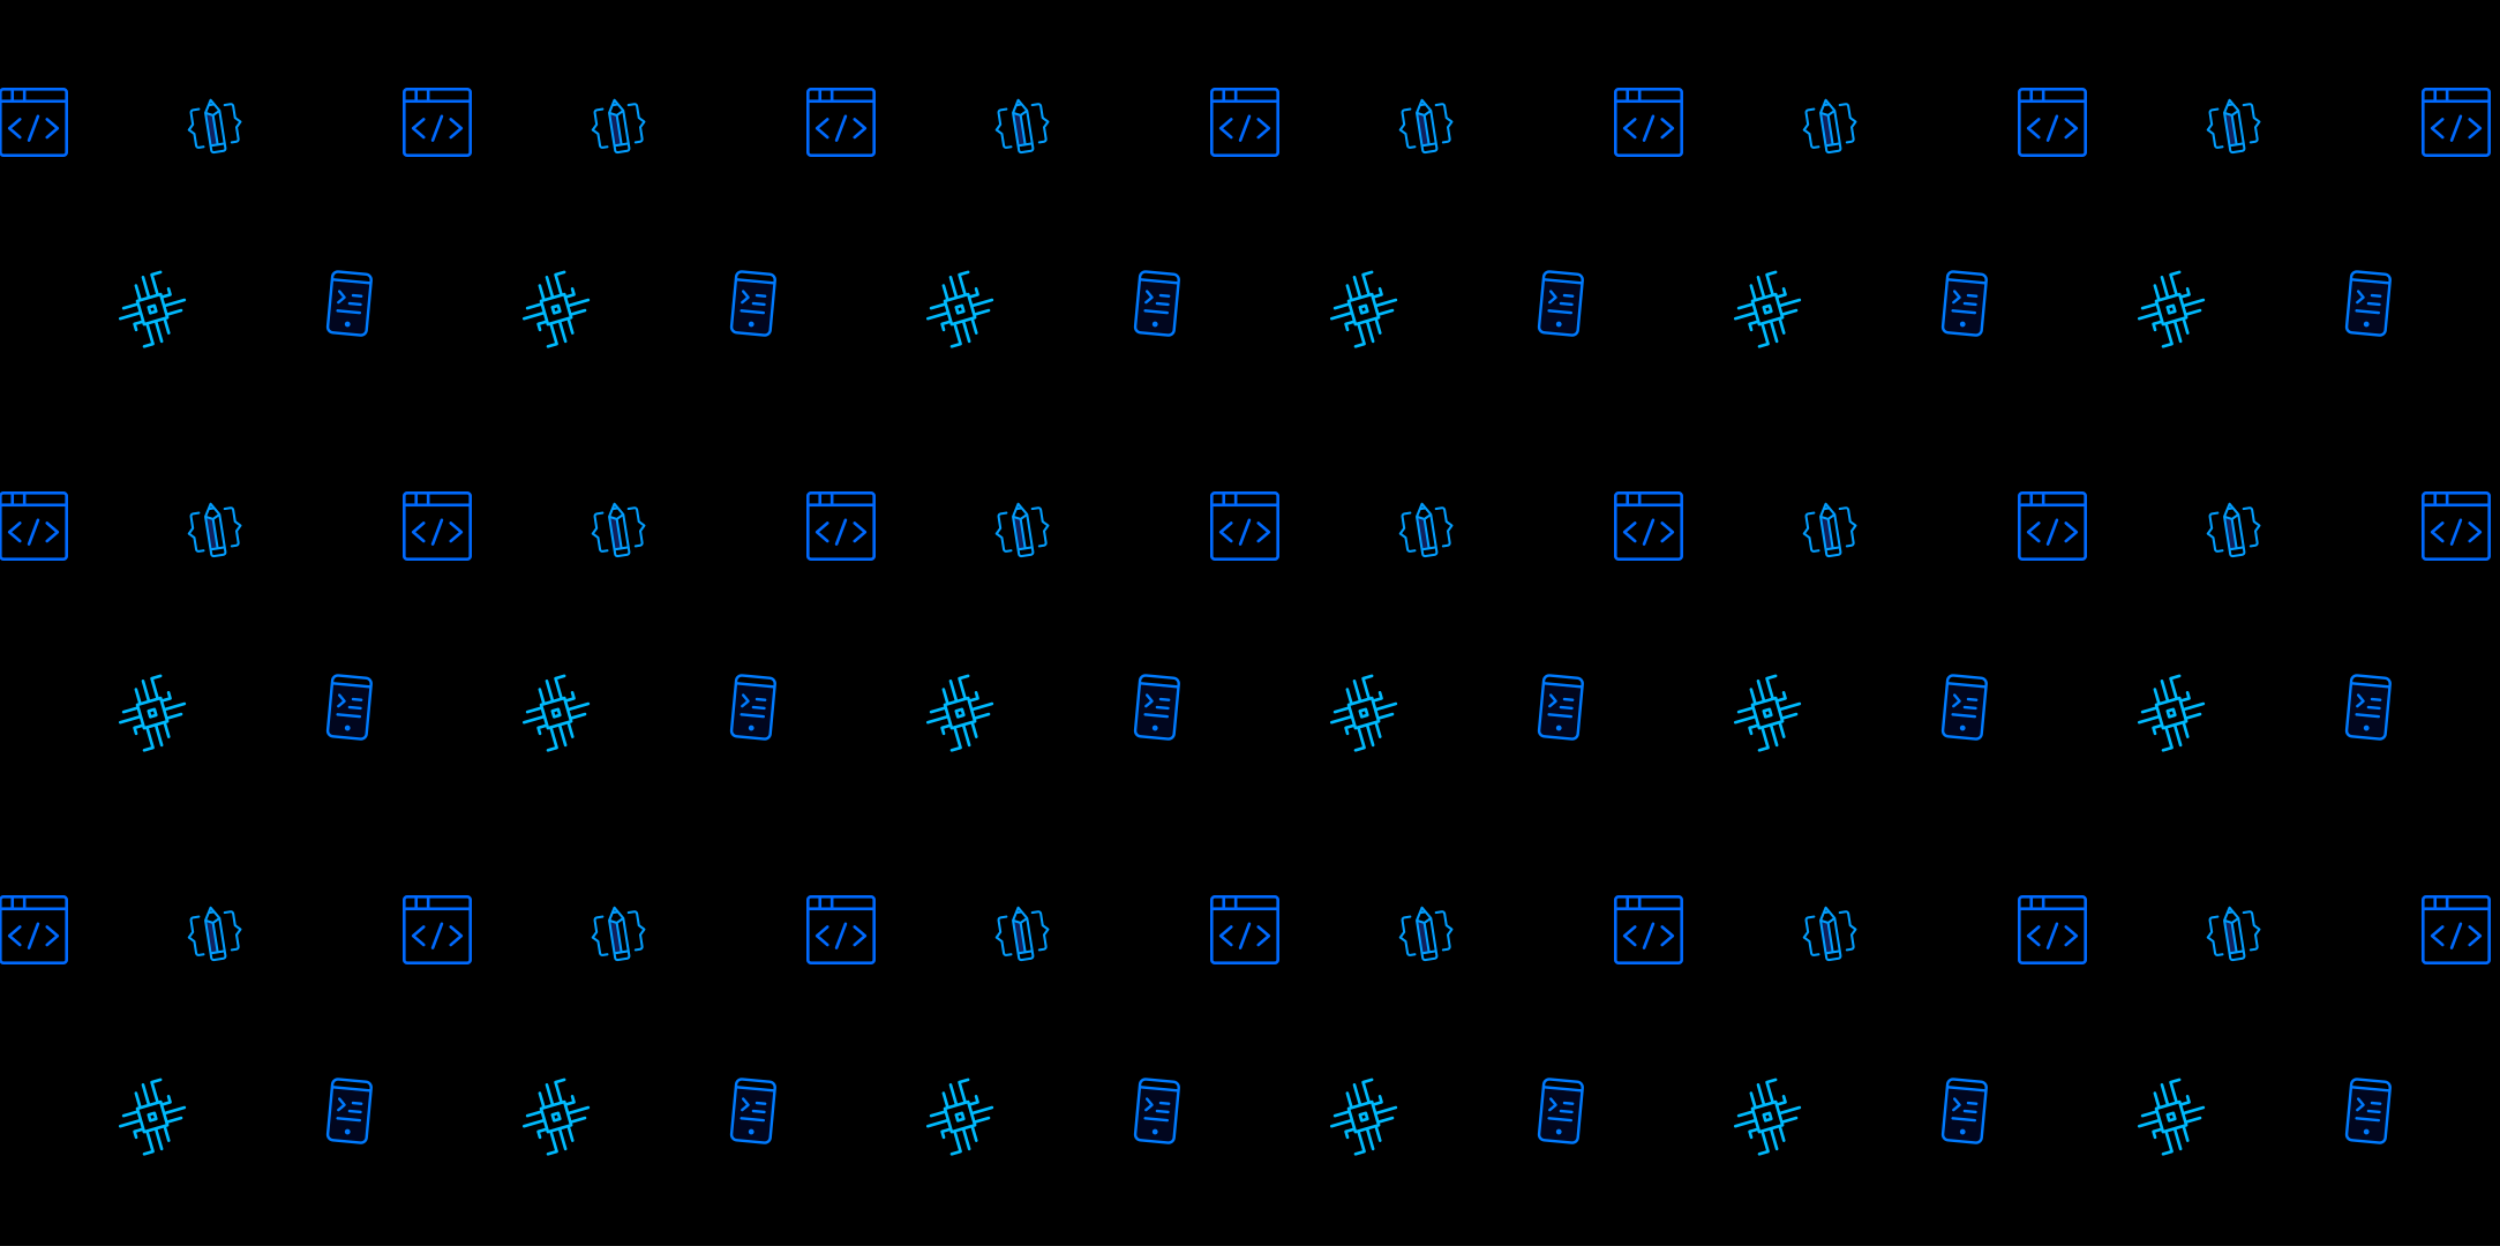 <svg xmlns="http://www.w3.org/2000/svg" xmlns:xlink="http://www.w3.org/1999/xlink" xmlns:fi="http://pattern.flaticon.com/" x="0" y="0" width="2167" height="1080" viewBox="0 0 2167 1080"><rect x="0px" y="0px" width="100%" height="100%" opacity="1" fill="#000000"/><defs><g transform="matrix(0.163 0 0 0.163 -1 76)" id="L1_392"><path d="M360,24v48H136V8h208C352.8,8,360,15.2,360,24z" fill="#000000"/><g><path d="M344,0H24C10.768,0,0,10.768,0,24v320c0,13.232,10.768,24,24,24h320c13.232,0,24-10.768,24-24V24   C368,10.768,357.232,0,344,0z M80,16h48v48H80V16z M16,24c0-4.408,3.584-8,8-8h40v48H16V24z M352,344c0,4.408-3.584,8-8,8H24   c-4.416,0-8-3.592-8-8V80h336V344z M352,64H144V16h200c4.416,0,8,3.592,8,8V64z" fill="#006aff"/><path d="M249.928,269.208c1.576,1.84,3.824,2.792,6.072,2.792c1.84,0,3.696-0.632,5.2-1.928l56-48   c1.776-1.52,2.8-3.736,2.8-6.072s-1.024-4.552-2.8-6.072l-56-48c-3.344-2.864-8.408-2.488-11.272,0.864   c-2.88,3.352-2.496,8.408,0.864,11.28L299.712,216L250.8,257.928C247.44,260.8,247.048,265.848,249.928,269.208z" fill="#006aff"/><path d="M106.8,270.072c1.504,1.296,3.36,1.928,5.2,1.928c2.248,0,4.496-0.952,6.072-2.792   c2.88-3.352,2.496-8.408-0.864-11.28L68.288,216l48.912-41.928c3.36-2.872,3.752-7.928,0.864-11.28   c-2.864-3.352-7.92-3.736-11.272-0.864l-56,48C49.024,211.448,48,213.664,48,216s1.024,4.552,2.8,6.072L106.8,270.072z" fill="#006aff"/><path d="M157.184,287.496c0.936,0.336,1.88,0.504,2.816,0.504c3.232,0,6.288-1.984,7.496-5.192l48-128   c1.544-4.136-0.544-8.744-4.68-10.304c-4.144-1.536-8.752,0.536-10.304,4.68l-48,128   C150.96,281.328,153.056,285.936,157.184,287.496z" fill="#006aff"/></g></g><g transform="matrix(0.15 0.014 -0.014 0.15 277.872 232.846)" id="L1_395"><path d="M296,56v272c0,17.68-14.32,32-32,32c-42.56,0-117.44,0-160,0c-17.68,0-32-14.32-32-32  c0-62.08,0-198.96,0-272H296z M192,304c0-4.4-3.6-8-8-8s-8,3.6-8,8s3.6,8,8,8S192,308.4,192,304z" fill="#01061f"/><g><path d="M184,288c-8.824,0-16,7.176-16,16s7.176,16,16,16s16-7.176,16-16S192.824,288,184,288z    M184.008,304.024C184,304.016,184,304.008,184,304h8L184.008,304.024z" fill="#007bff"/><path d="M114.344,189.656c1.56,1.56,3.608,2.344,5.656,2.344s4.096-0.784,5.656-2.344l32-32   c3.128-3.128,3.128-8.184,0-11.312l-32-32c-3.128-3.128-8.184-3.128-11.312,0s-3.128,8.184,0,11.312L140.688,152l-26.344,26.344   C111.216,181.472,111.216,186.528,114.344,189.656z" fill="#007bff"/><path d="M184,192h64c4.416,0,8-3.584,8-8s-3.584-8-8-8h-64c-4.416,0-8,3.584-8,8   C176,188.416,179.584,192,184,192z" fill="#007bff"/><path d="M200,144h48c4.416,0,8-3.584,8-8s-3.584-8-8-8h-48c-4.416,0-8,3.584-8,8S195.584,144,200,144z" fill="#007bff"/><path d="M120,240h128c4.416,0,8-3.584,8-8s-3.584-8-8-8H120c-4.416,0-8,3.584-8,8S115.584,240,120,240z" fill="#007bff"/><path d="M104,368h160c22.056,0,40-17.944,40-40V40c0-22.056-17.944-40-40-40H104C81.944,0,64,17.944,64,40   v288C64,350.056,81.944,368,104,368z M80,40c0-13.232,10.768-24,24-24h160c13.232,0,24,10.768,24,24v8H80V40z M80,64h208v264   c0,13.232-10.768,24-24,24H104c-13.232,0-24-10.768-24-24V64z" fill="#007bff"/></g></g><g transform="matrix(0.158 -0.046 0.046 0.158 94.523 247.494)" id="L1_396"><path d="M120,120v128h128V120H120z M200,200h-32v-32h32V200z" fill="#000000"/><g><path d="M168,208h32c4.424,0,8-3.584,8-8v-32c0-4.416-3.576-8-8-8h-32c-4.416,0-8,3.584-8,8v32   C160,204.416,163.584,208,168,208z M176,176h16v16h-16V176z" fill="#00bbff"/><path d="M360,176H256v-32h40c4.424,0,8-3.584,8-8v-32c0-4.416-3.576-8-8-8s-8,3.584-8,8v24h-32v-8   c0-4.416-3.576-8-8-8h-8V16h40c4.424,0,8-3.584,8-8s-3.576-8-8-8h-48c-4.424,0-8,3.584-8,8v104h-32V8c0-4.416-3.584-8-8-8   s-8,3.584-8,8v104h-32V40c0-4.416-3.584-8-8-8s-8,3.584-8,8v72h-8c-4.416,0-8,3.584-8,8v8H40c-4.416,0-8,3.584-8,8s3.584,8,8,8h72   v32H8c-4.416,0-8,3.584-8,8c0,4.416,3.584,8,8,8h104v32H72c-4.416,0-8,3.584-8,8v32c0,4.416,3.584,8,8,8s8-3.584,8-8v-24h32v8   c0,4.416,3.584,8,8,8h8v96H88c-4.416,0-8,3.584-8,8s3.584,8,8,8h48c4.416,0,8-3.584,8-8V256h32v104c0,4.416,3.584,8,8,8   c4.416,0,8-3.584,8-8V256h32v72c0,4.416,3.576,8,8,8s8-3.584,8-8v-72h8c4.424,0,8-3.584,8-8v-8h72c4.424,0,8-3.584,8-8   s-3.576-8-8-8h-72v-32h104c4.424,0,8-3.584,8-8S364.424,176,360,176z M240,240H128V128h112V240z" fill="#00bbff"/></g></g><g transform="matrix(0.127 -0.02 0.02 0.127 159.049 89.396)" id="L1_402"><path d="M184.002,303.867 184.002,311.867 136.002,311.867 136.002,87.867 184.002,111.867z" fill="#10205e"/><g><path d="M239.874,86.939c-0.088-0.776-0.296-1.52-0.608-2.232c-0.056-0.136-0.048-0.28-0.112-0.416   c-0.04-0.072-0.104-0.112-0.144-0.184c-0.064-0.112-0.088-0.24-0.152-0.352l-28.8-48l-19.2-32c-2.888-4.824-10.832-4.824-13.72,0   l-19.2,32l-28.8,48c-0.064,0.112-0.088,0.24-0.152,0.352c-0.04,0.072-0.112,0.112-0.144,0.184c-0.064,0.136-0.056,0.28-0.112,0.416   c-0.312,0.712-0.512,1.456-0.608,2.232c-0.024,0.216-0.08,0.416-0.088,0.632c0.008,0.096-0.032,0.192-0.032,0.296v256   c0,13.232,10.768,24,24,24h64c13.232,0,24-10.768,24-24v-256c0-0.104-0.04-0.2-0.04-0.296   C239.954,87.355,239.898,87.155,239.874,86.939z M184.002,23.419l5.072,8.448h-10.136L184.002,23.419z M169.338,47.867h29.336   l22.024,36.704l-36.696,18.352l-36.696-18.344L169.338,47.867z M144.002,100.811l32,16v187.056h-32V100.811z M224.002,343.867   c0,4.408-3.592,8-8,8h-64c-4.408,0-8-3.592-8-8v-24h80V343.867z M224.002,303.867h-32V116.811l32-16V303.867z" fill="#039eff"/><path d="M96.002,47.867h-40c-13.232,0-24,10.768-24,24v76.688L2.346,178.211   c-3.128,3.128-3.128,8.184,0,11.312l29.656,29.656v76.688c0,13.232,10.768,24,24,24h32c4.416,0,8-3.584,8-8s-3.584-8-8-8h-32   c-4.408,0-8-3.592-8-8v-80c0-2.12-0.84-4.16-2.344-5.656l-26.344-26.344l26.344-26.344c1.504-1.496,2.344-3.536,2.344-5.656v-80   c0-4.408,3.592-8,8-8h40c4.416,0,8-3.584,8-8S100.418,47.867,96.002,47.867z" fill="#039eff"/><path d="M336.002,148.555V71.867c0-13.232-10.768-24-24-24h-40c-4.416,0-8,3.584-8,8s3.584,8,8,8h40   c4.408,0,8,3.592,8,8v80c0,2.12,0.84,4.16,2.344,5.656l26.344,26.344l-26.344,26.344c-1.504,1.496-2.344,3.536-2.344,5.656v80   c0,4.408-3.592,8-8,8h-32c-4.416,0-8,3.584-8,8s3.584,8,8,8h32c13.232,0,24-10.768,24-24v-76.688l29.656-29.656   c3.128-3.128,3.128-8.184,0-11.312L336.002,148.555z" fill="#039eff"/></g></g></defs><g fi:class="KUsePattern"><pattern id="pattern_L1_392" width="350" height="350" patternUnits="userSpaceOnUse"><use xlink:href="#L1_392" x="-350" y="-350"/><use xlink:href="#L1_392" x="0" y="-350"/><use xlink:href="#L1_392" x="350" y="-350"/><use xlink:href="#L1_392" x="-350" y="0"/><use xlink:href="#L1_392" x="0" y="0"/><use xlink:href="#L1_392" x="350" y="0"/><use xlink:href="#L1_392" x="-350" y="350"/><use xlink:href="#L1_392" x="0" y="350"/><use xlink:href="#L1_392" x="350" y="350"/></pattern><rect x="0" y="0" width="100%" height="100%" fill="url(#pattern_L1_392)"/></g><g fi:class="KUsePattern"><pattern id="pattern_L1_395" width="350" height="350" patternUnits="userSpaceOnUse"><use xlink:href="#L1_395" x="-350" y="-350"/><use xlink:href="#L1_395" x="0" y="-350"/><use xlink:href="#L1_395" x="350" y="-350"/><use xlink:href="#L1_395" x="-350" y="0"/><use xlink:href="#L1_395" x="0" y="0"/><use xlink:href="#L1_395" x="350" y="0"/><use xlink:href="#L1_395" x="-350" y="350"/><use xlink:href="#L1_395" x="0" y="350"/><use xlink:href="#L1_395" x="350" y="350"/></pattern><rect x="0" y="0" width="100%" height="100%" fill="url(#pattern_L1_395)"/></g><g fi:class="KUsePattern"><pattern id="pattern_L1_396" width="350" height="350" patternUnits="userSpaceOnUse"><use xlink:href="#L1_396" x="-350" y="-350"/><use xlink:href="#L1_396" x="0" y="-350"/><use xlink:href="#L1_396" x="350" y="-350"/><use xlink:href="#L1_396" x="-350" y="0"/><use xlink:href="#L1_396" x="0" y="0"/><use xlink:href="#L1_396" x="350" y="0"/><use xlink:href="#L1_396" x="-350" y="350"/><use xlink:href="#L1_396" x="0" y="350"/><use xlink:href="#L1_396" x="350" y="350"/></pattern><rect x="0" y="0" width="100%" height="100%" fill="url(#pattern_L1_396)"/></g><g fi:class="KUsePattern"><pattern id="pattern_L1_402" width="350" height="350" patternUnits="userSpaceOnUse"><use xlink:href="#L1_402" x="-350" y="-350"/><use xlink:href="#L1_402" x="0" y="-350"/><use xlink:href="#L1_402" x="350" y="-350"/><use xlink:href="#L1_402" x="-350" y="0"/><use xlink:href="#L1_402" x="0" y="0"/><use xlink:href="#L1_402" x="350" y="0"/><use xlink:href="#L1_402" x="-350" y="350"/><use xlink:href="#L1_402" x="0" y="350"/><use xlink:href="#L1_402" x="350" y="350"/></pattern><rect x="0" y="0" width="100%" height="100%" fill="url(#pattern_L1_402)"/></g></svg>